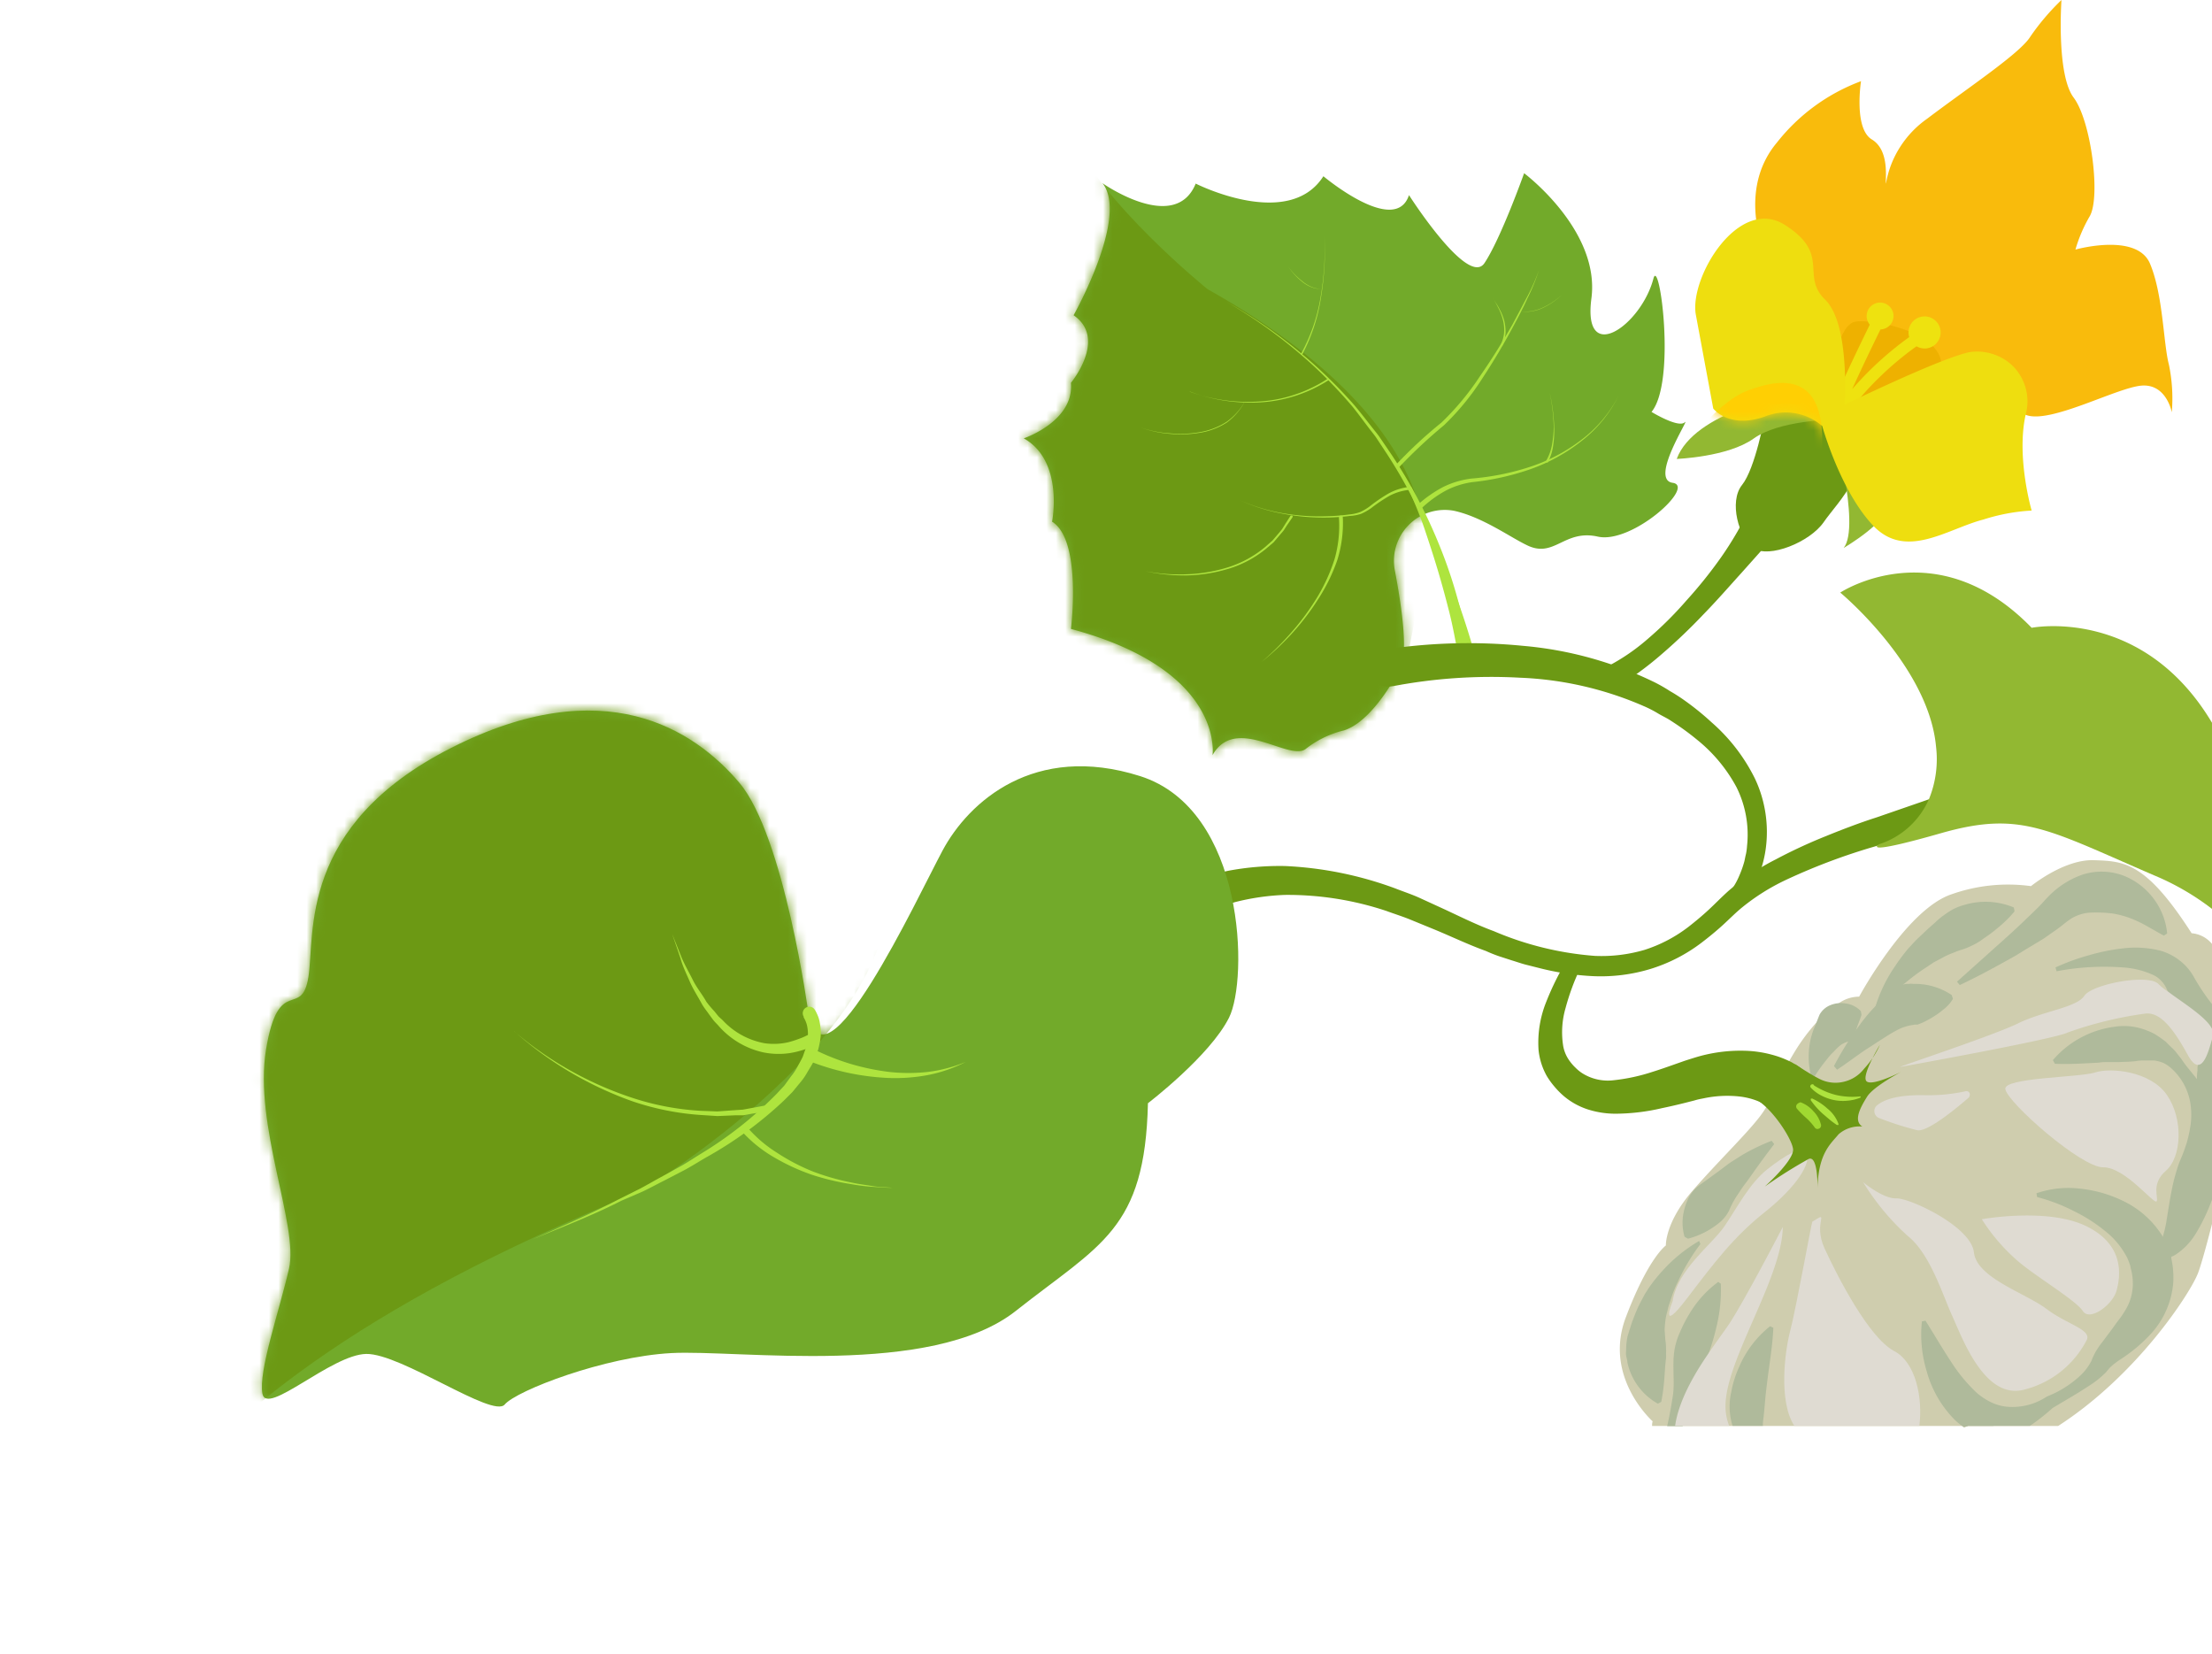<?xml version="1.0" encoding="UTF-8"?>
<svg xmlns="http://www.w3.org/2000/svg" xmlns:xlink="http://www.w3.org/1999/xlink" viewBox="0 0 234.39 175.21">
  <defs>
    <style>
      .cls-1 {
        fill: #fff;
      }

      .cls-2 {
        fill: #72aa2a;
      }

      .cls-3 {
        mask: url(#mask);
      }

      .cls-4 {
        fill: #6c9914;
      }

      .cls-5 {
        fill: #aee43e;
      }

      .cls-6 {
        fill: #cfcdae;
      }

      .cls-7 {
        fill: #afba9b;
      }

      .cls-8 {
        fill: #dfdbd2;
      }

      .cls-9 {
        fill: #f9bb0c;
      }

      .cls-10 {
        fill: #eeb100;
      }

      .cls-11 {
        fill: none;
        stroke: #eee20f;
        stroke-miterlimit: 10;
        stroke-width: 1.24px;
      }

      .cls-12 {
        fill: #92b832;
      }

      .cls-13 {
        fill: #eede0f;
      }

      .cls-14 {
        mask: url(#mask-2);
      }

      .cls-15 {
        fill: #ffcf03;
      }

      .cls-16 {
        fill: #eee20f;
      }

      .cls-17 {
        mask: url(#mask-3);
      }

      .cls-18 {
        fill: #a0d931;
      }
    </style>
    <mask id="mask" x="98.39" y="12.95" width="80.15" height="72.78" maskUnits="userSpaceOnUse">
      <g id="mask1_3453_266" data-name="mask1 3453 266">
        <path class="cls-1" d="M154.05,54.11a5.37,5.37,0,0,0-4.82,1.55,5.44,5.44,0,0,0-1.31,2.25,5.36,5.36,0,0,0-.1,2.61c.63,3.37,1.47,8.57.53,10.36-1.44,2.68-3.65,5.78-5.94,6.5a10.54,10.54,0,0,0-4.1,2c-1.82,1.23-7.42-3.68-9.83.63,0,0,1.36-9-15-13.38,0,0,1.19-9.42-2-11.36,0,0,1.29-6.42-3-8.83,0,0,5.35-1.79,5-5.88,0,0,3.89-4.69.28-7.16,0,0,5.91-10.48,3.05-14,0,0,7.7,5.43,9.89.05,0,0,9.85,5,13.53-.78,0,0,7.62,6.4,9.07,2,0,0,6.26,9.81,8,7.2s4.2-9.52,4.2-9.52,8.08,6.05,7.13,13.26,5.27,2.87,6.57-2.09c.63-2.44,2.44,10.9-.2,14.12,0,0,2.85,1.74,3.52,1.1s-3.78,6.06-1.28,6.41-4.3,6.51-7.93,5.7-4.62,2.41-7.61.86C160,56.89,157,54.74,154.05,54.11Z"></path>
      </g>
    </mask>
    <mask id="mask-2" x="177.67" y="23.13" width="37.61" height="34.24" maskUnits="userSpaceOnUse">
      <g id="mask2_3453_266" data-name="mask2 3453 266">
        <path class="cls-1" d="M193.09,45.14a5.89,5.89,0,0,0-6.11-1c-3.77,1.33-5.44-.86-5.44-.86l-1.84-9.92c-.73-3.89,4.5-12.66,9.43-9.53s1.61,5.34,4.27,7.92,2.06,11.13,2.06,11.13,10.27-5,13.28-5.58a5.34,5.34,0,0,1,2.6.27A5.27,5.27,0,0,1,213.5,39a5.36,5.36,0,0,1,1.2,2.33,5.29,5.29,0,0,1-.06,2.62c-1,4.54.64,10.14.64,10.14a20.4,20.4,0,0,0-5.11.95c-3.86,1-8.22,4.33-11.71.62S193.09,45.14,193.09,45.14Z"></path>
      </g>
    </mask>
    <mask id="mask-3" x="0" y="64" width="131.21" height="111.21" maskUnits="userSpaceOnUse">
      <g id="mask3_3453_266" data-name="mask3 3453 266">
        <path class="cls-1" d="M85.67,107.38s-2.56-18.84-7.34-24.47S64,71,47.78,79.25,33.4,99,32.68,103.51s-3.17-.34-4.49,7.68,3.47,18.67,2.44,23.19-3.27,10.88-2.82,13.28,7.31-4.16,11-4.22,13.41,6.85,14.67,5.36,10.57-5.07,17.66-5.45,27.54,2.61,36.5-4.47,13.69-8.57,14-22c0,0,6.55-5,8.59-9.06S132,85.77,120.8,82.22s-18.16,2.72-20.93,7.9S87.3,116.41,85.67,107.38Z"></path>
      </g>
    </mask>
  </defs>
  <g id="Слой_2" data-name="Слой 2">
    <g id="Слой_1-2" data-name="Слой 1">
      <g>
        <path class="cls-2" d="M154.05,54.11a5.37,5.37,0,0,0-4.82,1.55,5.44,5.44,0,0,0-1.31,2.25,5.36,5.36,0,0,0-.1,2.61c.63,3.37,1.47,8.57.53,10.36-1.44,2.68-3.65,5.78-5.94,6.5a10.54,10.54,0,0,0-4.1,2c-1.82,1.23-7.42-3.68-9.83.63,0,0,1.36-9-15-13.38,0,0,1.19-9.42-2-11.36,0,0,1.29-6.42-3-8.83,0,0,5.35-1.79,5-5.88,0,0,3.89-4.69.28-7.16,0,0,5.91-10.48,3.05-14,0,0,7.7,5.43,9.89.05,0,0,9.85,5,13.53-.78,0,0,7.62,6.4,9.07,2,0,0,6.26,9.81,8,7.2s4.2-9.52,4.2-9.52,8.08,6.05,7.13,13.26,5.27,2.87,6.57-2.09c.63-2.44,2.44,10.9-.2,14.12,0,0,2.85,1.74,3.52,1.1s-3.78,6.06-1.28,6.41-4.3,6.51-7.93,5.7-4.62,2.41-7.61.86C160,56.89,157,54.74,154.05,54.11Z"></path>
        <g class="cls-3">
          <path class="cls-4" d="M150.48,62.35s6.4-15.44-22.53-31.72c0,0-11.35-9.16-14.56-16.61S95.65,39.84,98.84,54.75s5.6,28.89,14.58,30.43,18-.5,19.37-1.54,12.52-5.2,14-6.34S150.48,62.35,150.48,62.35Z"></path>
        </g>
        <path class="cls-5" d="M155,69.17A49.93,49.93,0,0,0,152,58a51.74,51.74,0,0,0-5.28-10.28l-.8-1.21c-.26-.41-.58-.77-.87-1.16-.59-.77-1.15-1.55-1.76-2.3a51,51,0,0,0-4-4.19A52.17,52.17,0,0,0,130,32a52.33,52.33,0,0,1,9.45,6.8,51.53,51.53,0,0,1,4.08,4.15c.63.75,1.22,1.52,1.82,2.28.3.39.62.75.89,1.16l.82,1.2a53.18,53.18,0,0,1,5.49,10.25,50.12,50.12,0,0,1,3.11,11.27.33.33,0,0,1,0,.14.31.31,0,0,1-.06.13.36.36,0,0,1-.11.1.28.28,0,0,1-.13,0,.34.34,0,0,1-.27-.07.39.39,0,0,1-.14-.23Z"></path>
        <path class="cls-5" d="M131.39,53a19.48,19.48,0,0,0,4.52,1.37,22.63,22.63,0,0,0,4.72.32A21,21,0,0,0,143,54.5a4.32,4.32,0,0,0,1.12-.25,5.51,5.51,0,0,0,1-.59,16.88,16.88,0,0,1,2-1.37,5.9,5.9,0,0,1,2.28-.71.15.15,0,0,1,.11,0,.18.18,0,0,1,.07.08c.61,1.42,1.17,2.84,1.8,4.24s1.21,2.82,1.78,4.25c1.13,2.87,2.15,5.78,3,8.77a.85.85,0,0,1,.06.36,1.06,1.06,0,0,1-.09.35.85.85,0,0,1-.22.28.9.9,0,0,1-.32.17.74.74,0,0,1-.36,0,1,1,0,0,1-.34-.12.87.87,0,0,1-.41-.58l0-.11c-.27-1.48-.55-3-.92-4.46s-.77-2.94-1.21-4.41-.91-2.91-1.4-4.36-1.09-2.86-1.71-4.26l.19.11a5.7,5.7,0,0,0-2.2.64,17,17,0,0,0-1.95,1.31,5.8,5.8,0,0,1-1.06.6,4.72,4.72,0,0,1-1.19.22,21,21,0,0,1-2.38.17,22.74,22.74,0,0,1-4.73-.41A19.68,19.68,0,0,1,131.39,53Z"></path>
        <path class="cls-5" d="M133.68,70.13a31,31,0,0,0,3.2-3.18,26.5,26.5,0,0,0,2.67-3.63,19.18,19.18,0,0,0,1.86-4.07,12.83,12.83,0,0,0,.47-4.4.2.2,0,0,1,.05-.15.23.23,0,0,1,.14-.08.2.2,0,0,1,.15.06.17.17,0,0,1,.07.14,13.14,13.14,0,0,1-.59,4.53,19.06,19.06,0,0,1-2,4.09A25.92,25.92,0,0,1,137,67,29.12,29.12,0,0,1,133.68,70.13Z"></path>
        <path class="cls-5" d="M121.35,60.51a18.75,18.75,0,0,0,4.42.33,16.6,16.6,0,0,0,4.36-.74A11.54,11.54,0,0,0,134,58l.83-.73.72-.84c.11-.14.24-.28.34-.43l.29-.47.58-.91a.12.12,0,0,1,.07,0,.14.14,0,0,1,.09,0,.18.18,0,0,1,.05.07.1.1,0,0,1,0,.09l-.63.92-.3.47c-.11.15-.24.29-.36.43l-.73.86-.85.72a11.62,11.62,0,0,1-3.93,2.08,16.7,16.7,0,0,1-4.39.7A19,19,0,0,1,121.35,60.51Z"></path>
        <path class="cls-5" d="M126.13,41.52a18.11,18.11,0,0,0,7.48,1,14.15,14.15,0,0,0,3.7-.75,14.7,14.7,0,0,0,3.38-1.65s0,0,.05,0h0l.05,0a.08.08,0,0,1,0,0,.14.14,0,0,1,0,.11.16.16,0,0,1-.06.08,15,15,0,0,1-7.23,2.32,18.37,18.37,0,0,1-7.48-1.17Z"></path>
        <path class="cls-5" d="M140.36,25a31.48,31.48,0,0,1-.37,6.43,18.93,18.93,0,0,1-2,6.12l-.08,0a.13.13,0,0,1-.09,0l0,0a.08.08,0,0,1,0,0v0s0,0,0,0a18.68,18.68,0,0,0,2.1-6A31.7,31.7,0,0,0,140.36,25Z"></path>
        <path class="cls-5" d="M163.08,28.59a20.62,20.62,0,0,1-1.22,3c-.45,1-.94,1.93-1.46,2.89q-1.52,2.86-3.31,5.58a26.85,26.85,0,0,1-4.09,5,53,53,0,0,0-4.71,4.4.21.21,0,0,1-.15.07.21.21,0,0,1-.22-.19.21.21,0,0,1,.05-.15,47.47,47.47,0,0,1,4.77-4.42,28.47,28.47,0,0,0,4.1-4.94c1.24-1.78,2.37-3.6,3.43-5.46.54-1,1-1.89,1.52-2.86A20.63,20.63,0,0,0,163.08,28.59Z"></path>
        <path class="cls-5" d="M171.51,41.92a13.81,13.81,0,0,1-3.94,4.81,18.74,18.74,0,0,1-5.47,3A27.2,27.2,0,0,1,156,51.08a8.7,8.7,0,0,0-2.88.94,12.44,12.44,0,0,0-2.46,1.8l-.09.08-.11,0a.21.21,0,0,1-.11,0,.31.31,0,0,1-.09-.07.21.21,0,0,1-.06-.1.37.37,0,0,1,0-.11.42.42,0,0,1,0-.1.27.27,0,0,1,.07-.08,13.35,13.35,0,0,1,2.6-1.82,9.36,9.36,0,0,1,3.05-.92A26.75,26.75,0,0,0,162,49.5a18.41,18.41,0,0,0,5.54-2.88A13.63,13.63,0,0,0,171.51,41.92Z"></path>
        <path class="cls-5" d="M164.21,41.59a19.33,19.33,0,0,1,.48,3.71,10.73,10.73,0,0,1-.11,1.88A5.16,5.16,0,0,1,164,49l0,0-.05,0h0l-.05,0a.15.15,0,0,1-.06-.09.12.12,0,0,1,0-.1,5.13,5.13,0,0,0,.62-1.73,11.25,11.25,0,0,0,.18-1.84A20.64,20.64,0,0,0,164.21,41.59Z"></path>
        <path class="cls-5" d="M158.16,31.55c.23.38.51.75.71,1.15a5.77,5.77,0,0,1,.52,1.26,4.87,4.87,0,0,1,.14,1.37,4.22,4.22,0,0,1-.35,1.34.12.12,0,0,1-.05,0h-.08a.1.1,0,0,1-.06,0,.11.11,0,0,1,0-.08,3.75,3.75,0,0,0,.38-1.26,4.25,4.25,0,0,0-.09-1.33,5.85,5.85,0,0,0-.46-1.27A10.47,10.47,0,0,0,158.16,31.55Z"></path>
        <path class="cls-5" d="M165.5,31.23a7.94,7.94,0,0,1-2,1.35,4.68,4.68,0,0,1-2.33.43h0v0s0,0,0,0v0l0,0,0,0a4.38,4.38,0,0,0,2.34-.4A7.52,7.52,0,0,0,165.5,31.23Z"></path>
        <path class="cls-5" d="M136.52,28.27a7.29,7.29,0,0,0,1.49,1.6,3.41,3.41,0,0,0,2,.77l0,0,0,0v0s0,0,0,0h0a3.51,3.51,0,0,1-2-.84A7.38,7.38,0,0,1,136.52,28.27Z"></path>
        <path class="cls-5" d="M120.89,45.29a11.16,11.16,0,0,0,3.09.62,11.56,11.56,0,0,0,3.11-.12A7.51,7.51,0,0,0,130,44.67a6.58,6.58,0,0,0,2-2.31v0h0a0,0,0,0,0,0,0,.05.05,0,0,1,0,0v0A6.66,6.66,0,0,1,130,44.76a7.41,7.41,0,0,1-2.93,1.1,12.07,12.07,0,0,1-3.12.1A11.33,11.33,0,0,1,120.89,45.29Z"></path>
        <path class="cls-6" d="M234.39,100v29.67c-.63,2.47-1.19,4.46-1.49,5.23-.84,2.15-6.45,10.78-14.81,16.17H208.6l-.49.14-.21-.14H175.06c0-.16,0-.32.06-.49,0,0-5.25-4.65-2.85-11s4.25-7.63,4.25-7.63-.1-2.4,2.76-5.72,6.51-6.76,7.67-8.61l.18-.28.09-.16a17.07,17.07,0,0,0,.84-1.73,26,26,0,0,1,1.51-3c.18-.32.39-.68.63-1.07a20.2,20.2,0,0,1,2.31-3.09,11.51,11.51,0,0,1,2.33-2,3.74,3.74,0,0,1,2.16-.7s5-9.26,9.8-10.85a17.93,17.93,0,0,1,8.41-.86s3.49-2.86,6.67-2.75,5.48.15,10.35,7.74A3.13,3.13,0,0,1,234.39,100Z"></path>
        <path class="cls-7" d="M188,121.21c-.71.93-1.41,1.87-2.06,2.79-.34.47-.64.93-1,1.39s-.63.92-.95,1.38a9.88,9.88,0,0,0-.77,1.48,4,4,0,0,1-1,1.26,8.7,8.7,0,0,1-3.35,1.72l-.37-.2a5.44,5.44,0,0,1-.17-2.16,6.33,6.33,0,0,1,.55-1.86,3.81,3.81,0,0,1,1.16-1.42c.5-.37,1-.72,1.49-1.08s1-.73,1.45-1.08,1-.65,1.52-1a21.4,21.4,0,0,1,3.23-1.57Z"></path>
        <path class="cls-7" d="M180.18,131.8a21.28,21.28,0,0,0-2.39,4,13.06,13.06,0,0,0-.81,2.07l-.18.52-.12.52a6.07,6.07,0,0,0-.21,1,8.93,8.93,0,0,0-.08,1l.07,1a6.35,6.35,0,0,1,.08,1,3.75,3.75,0,0,1,0,.48,4,4,0,0,1,0,.49c-.18,1.33-.12,2.7-.51,4.64l-.36.19a6.62,6.62,0,0,1-3.23-4.39c0-.23-.09-.46-.13-.7s0-.46,0-.69a7.33,7.33,0,0,1,.16-1.4l.42-1.33c.15-.43.33-.87.49-1.27a13.25,13.25,0,0,1,.58-1.2l.31-.59.34-.54a16.46,16.46,0,0,1,1.58-2,16.17,16.17,0,0,1,3.86-3.13Z"></path>
        <path class="cls-7" d="M182.34,136a16.31,16.31,0,0,1-.42,4.41c-.16.69-.33,1.36-.54,2-.1.33-.21.65-.34,1a8,8,0,0,1-.45.93,19.67,19.67,0,0,0-2.1,3.7,6.31,6.31,0,0,0-.18,3.05h-1.65c.25-1.1.45-2.22.62-3.34.18-1.44-.08-3,.12-4.51a7.42,7.42,0,0,1,.62-2.11,13.83,13.83,0,0,1,1-1.95,11.43,11.43,0,0,1,3.05-3.37Z"></path>
        <path class="cls-7" d="M187.57,140.5l.34.17c-.09,1.85-.36,3.49-.57,5.07-.1.82-.2,1.55-.27,2.29s-.12,1.44-.2,2.12a5.58,5.58,0,0,0-.07.91h-3.21a4.94,4.94,0,0,1-.15-.55,6.92,6.92,0,0,1,0-3,11.51,11.51,0,0,1,.84-2.69A11.07,11.07,0,0,1,187.57,140.5Z"></path>
        <path class="cls-7" d="M211.53,150.54a5.29,5.29,0,0,1-.29.52H208.6c.86-.25,1.73-.52,2.65-.83Z"></path>
        <path class="cls-7" d="M230.27,136.06a9.17,9.17,0,0,1-2.13,5,16.56,16.56,0,0,1-3.52,3,8.13,8.13,0,0,0-.75.56l-.3.27c-.1.1-.29.36-.43.51a10.42,10.42,0,0,1-1.89,1.49c-1.26.83-2.49,1.52-3.75,2.28a23.5,23.5,0,0,1-2.07,1.66l-.35.23H208.6l-.49.14-.21-.14a6.15,6.15,0,0,1-1-.88,11.68,11.68,0,0,1-2.74-4.9,13.35,13.35,0,0,1-.51-5.29l.38-.07c.91,1.44,1.75,2.89,2.63,4.22a17.22,17.22,0,0,0,2.76,3.38,6.64,6.64,0,0,0,1.48,1,5,5,0,0,0,1.64.5,6.57,6.57,0,0,0,4.25-1l.11-.07a11.18,11.18,0,0,0,3.53-2.21,5.81,5.81,0,0,0,1.17-1.54l.16-.4c.11-.21.21-.44.32-.62q.34-.57.69-1c.47-.63.91-1.2,1.29-1.74s.78-1,1.1-1.56a5.35,5.35,0,0,0,.84-3,5.94,5.94,0,0,0-.22-1.52,2.83,2.83,0,0,0-.21-.7,3.39,3.39,0,0,0-.31-.67,8.52,8.52,0,0,0-2.18-2.56,17.09,17.09,0,0,0-3.28-2.1,19,19,0,0,0-3.94-1.51l-.07-.4a10.4,10.4,0,0,1,4.63-.49,13.63,13.63,0,0,1,4.63,1.34,10,10,0,0,1,3.94,3.45c.09.14.18.28.26.43h0a7.54,7.54,0,0,1,.83,2.06l0,.12A9.18,9.18,0,0,1,230.27,136.06Z"></path>
        <path class="cls-7" d="M234.39,116.35v10.74a19.68,19.68,0,0,1-1.78,3.7,7,7,0,0,1-2,2.08,2.41,2.41,0,0,1-.6.3,2.72,2.72,0,0,1-1,.21,3.47,3.47,0,0,1-.79-.17,4.78,4.78,0,0,1-.59-.41l.15-.39.55-.1a1.29,1.29,0,0,0,.48-.39,1.42,1.42,0,0,0,.27-.55,2.5,2.5,0,0,0,.07-.26h0a12.86,12.86,0,0,0,.39-1.6c.23-1.38.43-2.86.79-4.38.09-.38.21-.77.32-1.15s.28-.85.4-1.12a18.82,18.82,0,0,0,.7-1.91,14.66,14.66,0,0,0,.38-1.84,8.12,8.12,0,0,0,0-2,6.29,6.29,0,0,0-2-3.88,3.63,3.63,0,0,0-.85-.6,4.06,4.06,0,0,0-1-.28c-.32,0-.65,0-1,0s-.63,0-.95.07c-.63.07-1.26.08-1.93.1-.34,0-.67,0-1,0s-.7,0-1,.06c-1.45.07-3,.19-4.66.12l-.21-.39a10.4,10.4,0,0,1,6.59-3.54A6.36,6.36,0,0,1,227,109a7.66,7.66,0,0,1,1.32.55,14.05,14.05,0,0,1,1.19.83c.33.36.7.67,1,1l.41.53.21.26.17.25c.45.66,1,1.25,1.48,1.89h0c.5.64,1.07,1.26,1.57,2Z"></path>
        <path class="cls-7" d="M234.39,106.38V116.8a4.36,4.36,0,0,1-.57.73l-.41-.08c-.14-.34-.3-.58-.42-.92a4.79,4.79,0,0,1-.2-1.12,8.68,8.68,0,0,1,0-1.14,6.07,6.07,0,0,1,.06-.85c0-.28,0-.44.05-.58s0-.08,0-.12a2.23,2.23,0,0,0-.08-.45,4.54,4.54,0,0,0-.34-.89c-.34-.75-.91-1.86-1.39-3s-1-2.21-1.4-3.35c0,0,0-.09-.05-.13a2.89,2.89,0,0,0-.64-1,2.79,2.79,0,0,0-1-.68,9.13,9.13,0,0,0-3.08-.73,26.85,26.85,0,0,0-7,.41l-.11-.41a23.2,23.2,0,0,1,3.44-1.26,21.69,21.69,0,0,1,3.65-.75,11,11,0,0,1,4,.23,6,6,0,0,1,2,1,5.67,5.67,0,0,1,1.61,1.87A23.2,23.2,0,0,0,234.39,106.38Z"></path>
        <path class="cls-7" d="M207.37,104l5-4.48c.83-.74,1.65-1.5,2.43-2.26.41-.38.79-.76,1.17-1.13.18-.19.38-.38.54-.57l.25-.28.34-.35a9.29,9.29,0,0,1,3.6-2.28,6.62,6.62,0,0,1,4.37.14,7.34,7.34,0,0,1,3.24,2.56,7.23,7.23,0,0,1,1.33,3.55l-.35.22c-1.12-.59-2-1.18-2.93-1.58a9.63,9.63,0,0,0-2.5-.76,14.13,14.13,0,0,0-2.25-.1,4.34,4.34,0,0,0-2.28.73l-.28.2-.37.29c-.23.2-.47.36-.7.54l-1.43,1c-1,.61-1.94,1.16-2.89,1.76-2,1.12-3.93,2.19-6,3.16Z"></path>
        <path class="cls-7" d="M198.65,106.9a15.61,15.61,0,0,1,2.07-4.41,21.82,21.82,0,0,1,1.48-2l.85-.91.92-.87c.3-.3.62-.56.94-.85s.62-.59,1-.85a8.68,8.68,0,0,1,1.08-.7,6.33,6.33,0,0,1,1.19-.45,7.77,7.77,0,0,1,5.21.28l.08.41a12.67,12.67,0,0,1-1.85,1.81c-.59.52-1.21.9-1.79,1.33a7.46,7.46,0,0,1-.92.51,7.34,7.34,0,0,1-1,.4,8.84,8.84,0,0,0-1,.37,6.28,6.28,0,0,0-1,.45l-1,.53-.91.61a20.49,20.49,0,0,0-1.79,1.31,20.8,20.8,0,0,0-3.22,3.21Z"></path>
        <path class="cls-7" d="M191.89,113.94a8.46,8.46,0,0,1-.22-2.51,8.17,8.17,0,0,1,.18-1.29,8.41,8.41,0,0,1,.41-1.29c.2-.43.34-.87.55-1.36a2.27,2.27,0,0,1,1.14-1,3,3,0,0,1,1.62-.18,2.71,2.71,0,0,1,1.61.81l.07.4c-.23.71-.42,1.09-.53,1.49-.05.2-.13.33-.18.49a1.92,1.92,0,0,1-.17.39.86.86,0,0,1-.21.29,1.29,1.29,0,0,1-.33.17,2.58,2.58,0,0,0-.82.39,6,6,0,0,0-.68.66,6.57,6.57,0,0,0-.71.78A18.3,18.3,0,0,0,192.3,114Z"></path>
        <path class="cls-7" d="M194.33,112.94a34.92,34.92,0,0,1,2-3.34c.37-.53.75-1.06,1.16-1.59a17.11,17.11,0,0,1,1.33-1.51c.5-.54,1-1.06,1.58-1.55a4,4,0,0,1,1.22-.63,2.57,2.57,0,0,1,.38-.08l.25,0a1.67,1.67,0,0,1,.5,0,6.91,6.91,0,0,1,4.06,1.18l.13.4a3.89,3.89,0,0,1-.85,1c-.28.23-.56.46-.83.64a10.28,10.28,0,0,1-1.65.93l-.43.16-.2,0-.09,0-.5.09a5.11,5.11,0,0,0-1.51.57c-.51.27-1,.59-1.52.92s-1,.66-1.55,1c-1.06.7-2,1.44-3.15,2.2Z"></path>
        <path class="cls-8" d="M197.42,125.24a26,26,0,0,0,4.75,5.72c2.36,1.87,3.69,6.27,4.72,8.51s3.43,9,7.72,7.72a10.24,10.24,0,0,0,6.46-5.14c.71-1.17-2-1.7-4.22-3.38s-7.39-3.27-7.69-6-6.8-5.76-8.22-5.71S197.42,125.24,197.42,125.24Z"></path>
        <path class="cls-8" d="M210,129.17a20.16,20.16,0,0,0,3.7,4.33c1.8,1.6,6.27,4.25,7,5.39s3.15-.64,3.57-2.14.92-4.83-3.19-6.84S210,129.17,210,129.17Z"></path>
        <path class="cls-8" d="M212.49,115.39c-.23-1.24,7.87-1.23,9.51-1.77s5.88-.16,7.63,2.41,1.54,6.56-.12,8-.72,2.92-1,3.25-3.34-3.64-5.65-3.61S212.76,116.85,212.49,115.39Z"></path>
        <path class="cls-8" d="M234.39,109v1.11c-.34,1.21-.79,2.76-1.52,2.7-.3,0-.66-.33-1.07-1.09-1.49-2.71-2.87-4.51-4.46-4.34a40.43,40.43,0,0,0-8.22,2c-1.37.71-17.78,3.66-17.78,3.66.15-.14,9.84-3.32,12.52-4.63s6.18-1.66,7-2.91,6.85-2.38,7.88-1.23a5.85,5.85,0,0,0,1,.79C231.2,106.17,233.79,107.74,234.39,109Z"></path>
        <path class="cls-8" d="M199.1,118.44a.77.77,0,0,1-.32-.24.8.8,0,0,1-.12-.77.78.78,0,0,1,.24-.33c.86-.7,2.44-1.13,5.14-1.07a18.53,18.53,0,0,0,4.2-.41.41.41,0,0,1,.27,0,.39.39,0,0,1,.2.2.48.48,0,0,1,0,.27.43.43,0,0,1-.14.23c-1.68,1.45-4.39,3.61-5.41,3.42A32.15,32.15,0,0,1,199.1,118.44Z"></path>
        <path class="cls-8" d="M203.38,151.06H190.13c-1.69-2.62-1-7.88-.45-10,.62-2.32,2.29-11.62,2.36-11.63,2-1.25,0,0,1.3,2.84s4.68,9.45,7.35,10.85C203,144.32,203.76,148.07,203.38,151.06Z"></path>
        <path class="cls-8" d="M182.84,148.89a5.64,5.64,0,0,0,.39,2.17H177.5c.37-2.62,2-5.45,3.54-7.68.88-1.3,1.71-2.4,2.2-3.14,1.68-2.55,5.67-10.25,5.67-10.25C188.84,135.38,182.89,144,182.84,148.89Z"></path>
        <path class="cls-8" d="M191.45,122c-.33-.74-2.28.37-4.17,1.87s-3.17,4-4.52,6-5,4.58-5.53,8c0,0-1.48,3.63,1.51-.29s5-6.57,8.27-9.17S192,123.24,191.45,122Z"></path>
        <path class="cls-9" d="M187.07,27s-3.11-6.74,1.22-11.9A20.36,20.36,0,0,1,197.2,8.6s-.79,5,1.14,6.17,1.41,4.24,1.5,4.69a10.39,10.39,0,0,1,1.49-3.87,10.62,10.62,0,0,1,2.86-3c4.34-3.29,9.88-6.95,10.95-8.71A24.9,24.9,0,0,1,218.44,0s-.56,7.88,1.29,10.34,2.88,10.51,1.71,12.56a15.63,15.63,0,0,0-1.52,3.54s6.5-1.83,7.9,1.49,1.41,8.45,2,10.68a17.63,17.63,0,0,1,.31,5.07s-.55-3-3.16-2.83-9.81,4.15-12.34,3.09-11.35-1.63-13.58-.28-8.11-1.76-8.11-1.76Z"></path>
        <path class="cls-10" d="M194.07,40.38s.51-5.93,2.52-6.3,12,1.51,8.32,6.85-8.44,7.32-8.95,4.62A18.66,18.66,0,0,0,194.07,40.38Z"></path>
        <path class="cls-11" d="M203.35,35.74a34.4,34.4,0,0,0-8.2,7.86c-2.9,4.07,3.77-9.41,3.77-9.41"></path>
        <path class="cls-4" d="M187,44.1s-1,5.53-2.41,7.28-.36,5.6,1.24,6.7,5.95-.63,7.42-2.77S199,49.19,196,45.55,187,44.1,187,44.1Z"></path>
        <path class="cls-12" d="M189.51,41.83s-10,1.79-11.84,6.79c0,0,5.41-.2,8.14-2.15s8.32-2,8.32-2,3.09,11.3,1.23,13.58c0,0,4.86-2.83,4.75-4.74s-1.86-8.25-3.86-9.49S189.51,41.83,189.51,41.83Z"></path>
        <path class="cls-13" d="M193.09,45.14a5.89,5.89,0,0,0-6.11-1c-3.77,1.33-5.44-.86-5.44-.86l-1.84-9.92c-.73-3.89,4.5-12.66,9.43-9.53s1.61,5.34,4.27,7.92,2.06,11.13,2.06,11.13,10.27-5,13.28-5.58a5.34,5.34,0,0,1,2.6.27A5.27,5.27,0,0,1,213.5,39a5.36,5.36,0,0,1,1.2,2.33,5.29,5.29,0,0,1-.06,2.62c-1,4.54.64,10.14.64,10.14a20.4,20.4,0,0,0-5.11.95c-3.86,1-8.22,4.33-11.71.62S193.09,45.14,193.09,45.14Z"></path>
        <g class="cls-14">
          <path class="cls-15" d="M177.67,48.59s3.82-5.81,7.51-7.21,9.38-2.36,7.56,9.24S177.67,48.59,177.67,48.59Z"></path>
        </g>
        <path class="cls-16" d="M199.48,34.88a1.43,1.43,0,0,0,1.14-1.66,1.42,1.42,0,1,0-2.8.52A1.43,1.43,0,0,0,199.48,34.88Z"></path>
        <path class="cls-16" d="M204.26,36.89a1.7,1.7,0,1,0-2-1.37A1.71,1.71,0,0,0,204.26,36.89Z"></path>
        <path class="cls-4" d="M187.27,117.2c.09.06,0,0,0,0l-.11-.08-.3-.19a5.28,5.28,0,0,0-.73-.33,7.6,7.6,0,0,0-1.69-.42,12,12,0,0,0-3.87.17c-.35.07-.65.12-1,.23l-1.14.29c-.77.19-1.54.37-2.32.53a21.9,21.9,0,0,1-5,.59,9.66,9.66,0,0,1-2.78-.43,7.54,7.54,0,0,1-2.58-1.4,8.5,8.5,0,0,1-1-1,8.69,8.69,0,0,1-.84-1.15,7.09,7.09,0,0,1-.88-2.76,11.55,11.55,0,0,1,.81-5.1,28.92,28.92,0,0,1,2.11-4.29h0a.82.82,0,0,1,.49-.42.84.84,0,0,1,.64,0,.85.85,0,0,1,.42.49.84.84,0,0,1-.05.64,24.68,24.68,0,0,0-1.56,4.23,9.18,9.18,0,0,0-.24,4.07,3.84,3.84,0,0,0,.7,1.57,5,5,0,0,0,.61.69,4.25,4.25,0,0,0,.7.57,5.09,5.09,0,0,0,3.36.74,19.87,19.87,0,0,0,4.1-.89c.71-.22,1.42-.47,2.13-.72l1.08-.38c.36-.13.81-.26,1.21-.39a16.36,16.36,0,0,1,5.33-.74,12,12,0,0,1,2.85.41,10.17,10.17,0,0,1,1.44.49c.25.11.49.21.74.35l.38.22.2.13c.08.06.13.08.28.2a2.75,2.75,0,0,1,.71.81,2.66,2.66,0,0,1,.33,1,2.57,2.57,0,0,1-.1,1.07,2.63,2.63,0,0,1-.5,1,2.7,2.7,0,0,1-1.88,1,2.92,2.92,0,0,1-1.06-.14,2.69,2.69,0,0,1-.92-.55Z"></path>
        <path class="cls-4" d="M124.05,94.54a4,4,0,0,1,.44-.27l.37-.21c.25-.13.49-.26.73-.36.49-.23,1-.42,1.5-.6s1-.32,1.52-.48,1-.24,1.5-.36a29.45,29.45,0,0,1,6.07-.51,38.69,38.69,0,0,1,11.61,2.35c.91.36,1.85.66,2.73,1.07l2.64,1.21c1.71.8,3.39,1.63,5.13,2.27A33.61,33.61,0,0,0,169,101.27a16.19,16.19,0,0,0,5.27-.64,15.26,15.26,0,0,0,4.7-2.48c.7-.55,1.4-1.13,2.09-1.77s1.29-1.27,2.1-2a25.17,25.17,0,0,1,5-3.33,54.17,54.17,0,0,1,5.3-2.46c1.79-.73,3.6-1.42,5.41-2l5.44-1.88c1.79-.61,3.61-1.22,5.27-1.91a2,2,0,0,1,1.43.1,2,2,0,0,1,1,1,2,2,0,0,1,0,1.43,1.94,1.94,0,0,1-.95,1.06l-.23.05c-3.82,1.08-7.47,1.89-11.11,2.94a65,65,0,0,0-10.5,3.85,22.55,22.55,0,0,0-4.59,2.88c-.66.53-1.37,1.25-2.06,1.88s-1.49,1.29-2.28,1.89a17.35,17.35,0,0,1-5.39,2.77,18.11,18.11,0,0,1-6,.77,28.42,28.42,0,0,1-5.87-.88l-1.43-.36c-.47-.13-.93-.29-1.39-.43l-1.39-.45c-.46-.16-.91-.34-1.37-.55-1.83-.66-3.58-1.5-5.34-2.23l-2.61-1.07c-.87-.36-1.73-.62-2.59-.94a33.11,33.11,0,0,0-10.77-1.7,25.19,25.19,0,0,0-5.26.76l-1.25.37a9.68,9.68,0,0,0-1.2.48c-.39.18-.74.35-1.13.56-.19.1-.35.21-.52.31l-.24.16-.16.12a2,2,0,0,1-.59.54,2.28,2.28,0,0,1-.76.26,2.15,2.15,0,0,1-.8-.06,1.93,1.93,0,0,1-.71-.37,2.16,2.16,0,0,1-.52-.61,2.07,2.07,0,0,1-.22-.77,1.82,1.82,0,0,1,.09-.8,1.94,1.94,0,0,1,.39-.7,2.46,2.46,0,0,1,.41-.38Z"></path>
        <path class="cls-4" d="M146.81,68.8a59,59,0,0,1,14.55-.38,39.57,39.57,0,0,1,14,3.88,17,17,0,0,1,1.6.92,17.8,17.8,0,0,1,1.56,1,28.75,28.75,0,0,1,2.85,2.31,19.17,19.17,0,0,1,4.56,5.9c2.21,4.58,1.66,10.58-2.19,14.22a1.29,1.29,0,0,1-.3.22.94.94,0,0,1-.37.07.89.89,0,0,1-.36-.07.9.9,0,0,1-.3-.21.83.83,0,0,1-.2-.32.92.92,0,0,1,0-.37,1,1,0,0,1,.1-.36.92.92,0,0,1,.24-.28h0a7.6,7.6,0,0,0,1.76-2.58,11.12,11.12,0,0,0,.53-1.5c.06-.26.1-.52.17-.78a5.9,5.9,0,0,0,.11-.83A11.25,11.25,0,0,0,184,83.39a16.38,16.38,0,0,0-4.15-5,27.91,27.91,0,0,0-2.75-2c-.46-.32-1-.55-1.45-.83a12.29,12.29,0,0,0-1.49-.76,36.34,36.34,0,0,0-13.07-3,55.65,55.65,0,0,0-13.51.9h-.06A2,2,0,0,1,146,72.4a2,2,0,0,1,.69-3.59Z"></path>
        <path class="cls-4" d="M188.62,56.11l-4.06,4.55c-1.34,1.48-2.66,3-4.06,4.43a59.69,59.69,0,0,1-4.38,4.18,35.28,35.28,0,0,1-5,3.65,1.1,1.1,0,0,1-.46.16,1.11,1.11,0,0,1-.48,0,1.38,1.38,0,0,1-.44-.21,1.22,1.22,0,0,1-.32-.36,1.1,1.1,0,0,1-.16-.46,1.16,1.16,0,0,1,0-.49,1.23,1.23,0,0,1,.21-.43,1.42,1.42,0,0,1,.36-.33l.12,0a21.71,21.71,0,0,0,4.65-3.11,39,39,0,0,0,4.08-4.05A47.78,47.78,0,0,0,182.4,59a35.37,35.37,0,0,0,2.92-5,2,2,0,0,1,1.11-1A2,2,0,0,1,189,54.11a2,2,0,0,1-.06,1.51A1.54,1.54,0,0,1,188.62,56.11Z"></path>
        <path class="cls-12" d="M234.39,76.57V96.29A27.17,27.17,0,0,0,228.87,93c-11.93-5.11-14.62-7.18-23.23-4.72-7.21,2.06-6.93,1.49-6.65,1.25h0l.1-.08a8.66,8.66,0,0,0,5.35-4.89,11.19,11.19,0,0,0,.71-5.45C204.37,70.55,195,62.78,195,62.78s10.16-6.71,20.28,3.73C215.27,66.51,227,64.18,234.39,76.57Z"></path>
        <path class="cls-2" d="M85.67,107.38s-2.56-18.84-7.34-24.47S64,71,47.78,79.25,33.4,99,32.68,103.51s-3.17-.34-4.49,7.68,3.47,18.67,2.44,23.19-3.27,10.88-2.82,13.28,7.31-4.16,11-4.22,13.41,6.85,14.67,5.36,10.57-5.07,17.66-5.45,27.54,2.61,36.5-4.47,13.69-8.57,14-22c0,0,6.55-5,8.59-9.06S132,85.77,120.8,82.22s-18.16,2.72-20.93,7.9S87.3,116.41,85.67,107.38Z"></path>
        <g class="cls-17">
          <path class="cls-4" d="M11.19,175.21s-4.21-24.39,56.64-49c0,0,32.42-19.33,25.38-37.16S76.49,60.43,59,65.08-1.83,130.34.06,138,11.19,175.21,11.19,175.21Z"></path>
        </g>
        <path class="cls-5" d="M56.41,131.32c3.07-1.38,6.18-2.71,9.17-4.27l2.26-1.13c.74-.39,1.46-.82,2.19-1.21l2.19-1.21c.73-.42,1.45-.9,2.17-1.34a40.85,40.85,0,0,0,7.87-6.24l.84-.9.73-1a6,6,0,0,0,.67-1c.18-.35.39-.7.56-1.06l.39-1.1a10.41,10.41,0,0,0,.16-1.12,4.26,4.26,0,0,0-.09-1.07,2.82,2.82,0,0,0-.36-.88l0-.09a.67.67,0,0,1-.08-.5.69.69,0,0,1,.29-.43.7.7,0,0,1,.49-.11.69.69,0,0,1,.44.26,2.88,2.88,0,0,1,.22.38c.06.12.11.24.16.36a3.47,3.47,0,0,1,.19.72,5.35,5.35,0,0,1,.09,1.44,10.67,10.67,0,0,1-.26,1.37l-.49,1.27c-.2.4-.45.77-.67,1.15a6.3,6.3,0,0,1-.75,1.08l-.82,1-.92.92a41,41,0,0,1-8.21,6c-.73.42-1.45.88-2.18,1.28l-2.25,1.17c-.74.37-1.47.77-2.26,1.15l-2.31,1C62.69,128.82,59.53,130,56.41,131.32Z"></path>
        <path class="cls-5" d="M86.31,111.2a24.56,24.56,0,0,0,3.81,1.51,25.24,25.24,0,0,0,4.06.85,18.66,18.66,0,0,0,4.16,0,15.42,15.42,0,0,0,4-1.06,15,15,0,0,1-4,1.39,18.54,18.54,0,0,1-4.27.31,25.88,25.88,0,0,1-8.38-1.81.74.74,0,0,1-.38-.38.7.7,0,0,1,0-.53.65.65,0,0,1,.36-.33.66.66,0,0,1,.48,0h0Z"></path>
        <path class="cls-5" d="M79.12,119.35a13.79,13.79,0,0,0,3.19,2.76,21.48,21.48,0,0,0,3.82,2,25.14,25.14,0,0,0,4.15,1.18c.7.16,1.43.24,2.14.36s1.44.12,2.16.19c-.72,0-1.44-.06-2.17-.11a19.61,19.61,0,0,1-2.16-.27,26.42,26.42,0,0,1-4.21-1,22.11,22.11,0,0,1-4-1.84,14.24,14.24,0,0,1-3.45-2.78.41.41,0,0,1-.07-.11.59.59,0,0,1,0-.13.56.56,0,0,1,0-.12.18.18,0,0,1,.07-.1.29.29,0,0,1,.12-.07.25.25,0,0,1,.12,0,.28.28,0,0,1,.13,0l.11.08Z"></path>
        <path class="cls-5" d="M86.2,110.86h.06l-.13,0-.31.12c-.23.09-.45.17-.68.24a9.84,9.84,0,0,1-1.4.34,8.13,8.13,0,0,1-2.91-.08,8.82,8.82,0,0,1-4.75-2.87c-.17-.18-.33-.34-.48-.52l-.41-.55c-.26-.38-.54-.71-.79-1.13-.43-.8-.94-1.57-1.3-2.4s-.77-1.65-1-2.51l-.88-2.57,1,2.5c.35.84.81,1.61,1.21,2.42s1,1.52,1.42,2.28c.26.35.56.7.84,1l.42.52c.15.16.32.29.48.45A8,8,0,0,0,81,110.52a6.89,6.89,0,0,0,2.48-.09,9.84,9.84,0,0,0,1.2-.38,5.19,5.19,0,0,0,.59-.24l.31-.15.19-.08a1.34,1.34,0,0,1,.39-.07.65.65,0,0,1,.49.19.71.71,0,0,1,.21.49.7.7,0,0,1-.2.49.73.73,0,0,1-.49.21Z"></path>
        <path class="cls-5" d="M54.47,109.25a37.09,37.09,0,0,0,12.63,7.09,28.11,28.11,0,0,0,7.1,1.34l1.81.07,1.79-.13.91-.06.88-.16,1.77-.33a.39.39,0,0,1,.15,0,.25.25,0,0,1,.15,0,.29.29,0,0,1,.12.1.34.34,0,0,1,.06.15.76.76,0,0,1,0,.15.37.37,0,0,1-.07.14.4.4,0,0,1-.12.1l-.15,0-1.83.28-.91.17h-.89l-1.85.08-1.84-.12A28.48,28.48,0,0,1,67,116.67a37.92,37.92,0,0,1-12.52-7.42Z"></path>
        <path class="cls-4" d="M187,125.71s3.08-2.75,3-3.94-2.83-5.37-4.81-5.63,3.14-.41,3.62-1.08,1.4-2.32,1.4-2.32S192.1,114,193,114.4a3.75,3.75,0,0,0,2.47.18,3.8,3.8,0,0,0,2.06-1.36,9.17,9.17,0,0,0,1.67-2.53s-2,3.28-1.42,3.86,3.69-1,3.69-1-2.94,1.53-3.63,2.64-1.49,2.54-.5,3.16a3.36,3.36,0,0,0-2.52.82c-.81,1-2.17,2-2.23,5.79,0,0,.09-3.59-.93-3.18A50.27,50.27,0,0,0,187,125.71Z"></path>
        <path class="cls-18" d="M190.79,116.78a3.29,3.29,0,0,1,1.34.92,3.14,3.14,0,0,1,.83,1.46.37.37,0,0,1-.05.27.35.35,0,0,1-.23.16.3.3,0,0,1-.21,0,.37.37,0,0,1-.17-.13,6.13,6.13,0,0,0-.89-1,10.73,10.73,0,0,1-1-1,.36.36,0,0,1-.08-.27.35.35,0,0,1,.14-.25.42.42,0,0,1,.14-.09A.52.52,0,0,1,190.79,116.78Z"></path>
        <path class="cls-5" d="M192.23,115a8.15,8.15,0,0,0,1.13.6,7.5,7.5,0,0,0,1.21.41,7.72,7.72,0,0,0,2.58.14h0l0,0,0,0a.06.06,0,0,1,0,0,.11.11,0,0,1,0,.08.12.12,0,0,1,0,.05,4.66,4.66,0,0,1-1.36.33,4.81,4.81,0,0,1-1.42-.06,5.27,5.27,0,0,1-1.35-.47,4,4,0,0,1-1.14-.85.18.18,0,0,1-.06-.14.24.24,0,0,1,.05-.13.2.2,0,0,1,.12-.08.26.26,0,0,1,.15,0Z"></path>
        <path class="cls-5" d="M192,116.37a6.14,6.14,0,0,1,1.64,1.08,3.65,3.65,0,0,1,1.17,1.62v.06s0,0,0,.05,0,0,0,0,0,0-.05,0h-.07a.09.09,0,0,1-.06,0c-.25-.18-.51-.35-.75-.56l-.72-.61a8.35,8.35,0,0,1-1.28-1.44.08.08,0,0,1,0-.05.06.06,0,0,1,0-.06.11.11,0,0,1,0-.06s0,0,0,0l.06,0Z"></path>
      </g>
    </g>
  </g>
</svg>
